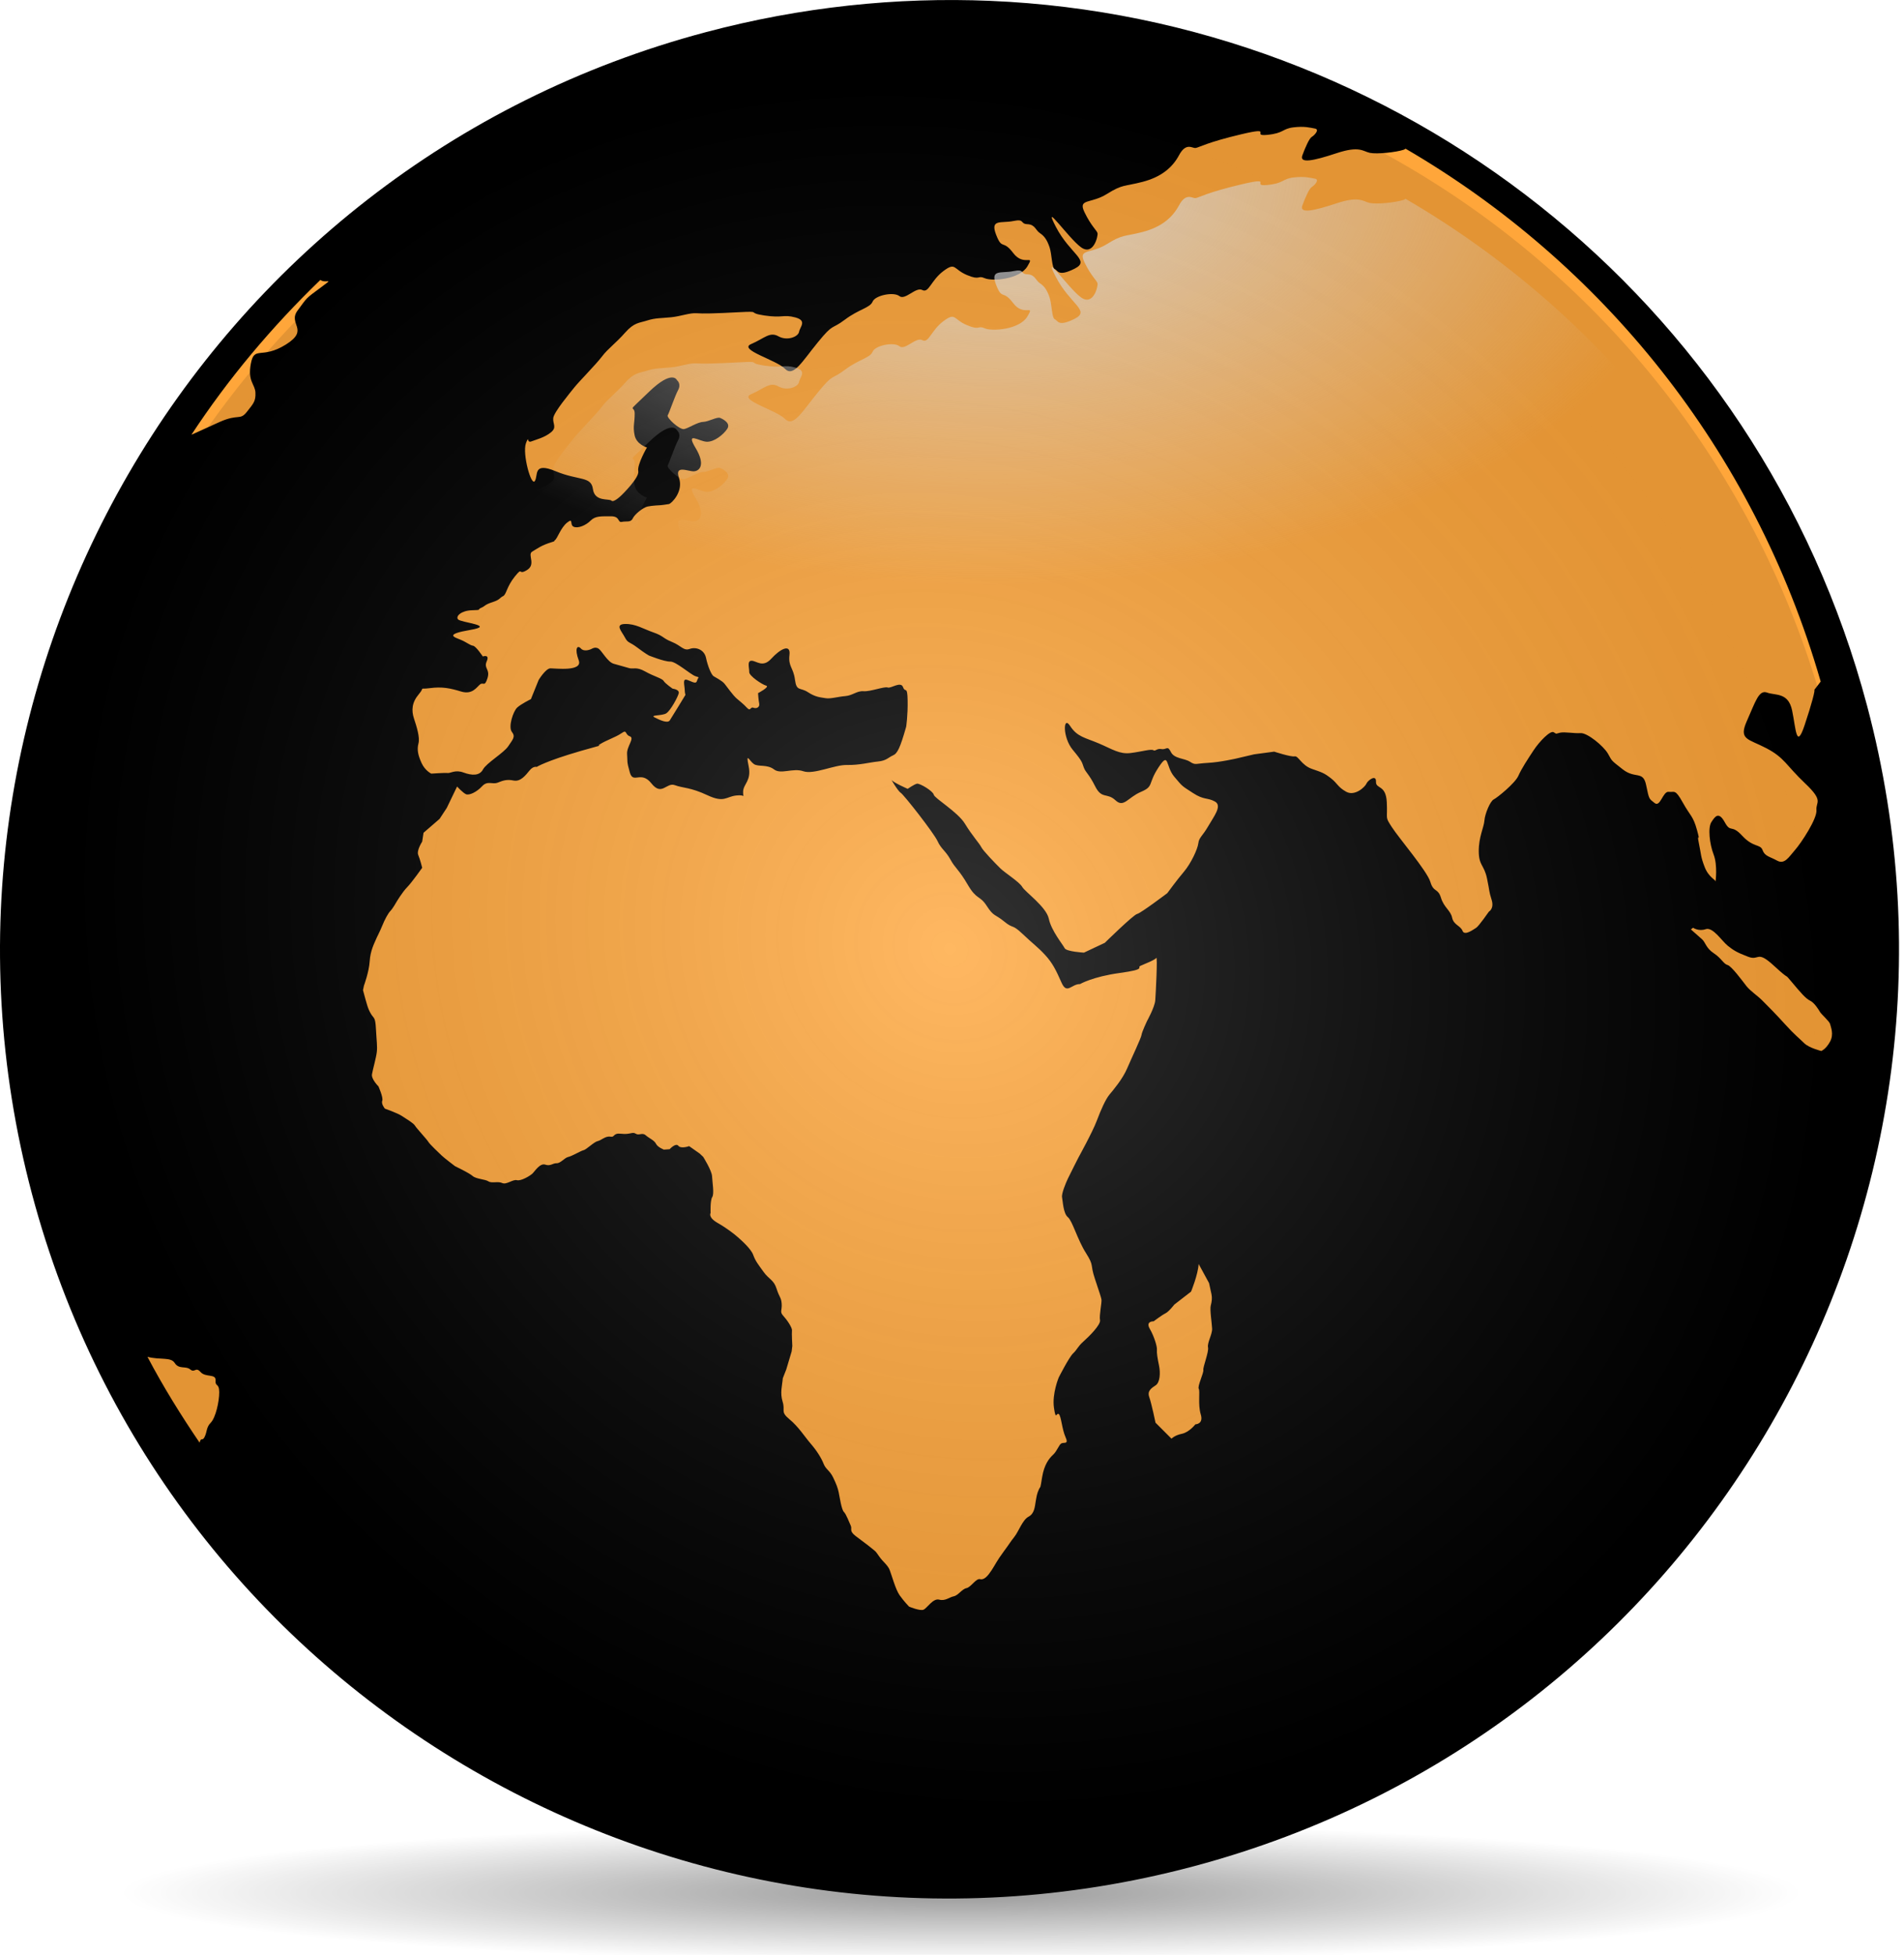 <svg width="114" height="117" xmlns="http://www.w3.org/2000/svg" xmlns:xlink="http://www.w3.org/1999/xlink">
 <defs>
  <linearGradient id="imagebot_22">
   <stop id="imagebot_27"/>
   <stop stop-opacity="0" offset="1" id="imagebot_26"/>
  </linearGradient>
  <linearGradient id="imagebot_21">
   <stop stop-opacity="0.872" stop-color="#eee" id="imagebot_25"/>
   <stop stop-opacity="0" stop-color="#eee" offset="1" id="imagebot_24"/>
  </linearGradient>
  <filter id="imagebot_16" color-interpolation-filters="sRGB" height="2.152" width="1.095" y="-0.576" x="-0.048">
   <feGaussianBlur stdDeviation="1.999" id="imagebot_23"/>
  </filter>
  <radialGradient gradientTransform="matrix(1, 0, 0, 0.083, -3.49, 103.478)" gradientUnits="userSpaceOnUse" xlink:href="#imagebot_22" id="imagebot_15" r="50.25" cy="118.2" cx="61.03"/>
  <radialGradient gradientTransform="matrix(-6.0082e-08, -0.479, 0.835, 0, 8.857, 62.826)" gradientUnits="userSpaceOnUse" xlink:href="#imagebot_21" id="imagebot_11" r="51.09" cy="60.37" cx="109.07"/>
  <linearGradient id="imagebot_18">
   <stop stop-color="#fff" id="imagebot_20"/>
   <stop stop-opacity="0.551" offset="1" id="imagebot_19"/>
  </linearGradient>
  <radialGradient gradientTransform="matrix(-0.68, 0.819, -0.885, -0.734, 107.662, -22.079)" gradientUnits="userSpaceOnUse" xlink:href="#imagebot_18" id="imagebot_10" r="47.23" cy="-9.828" cx="87.49"/>
 </defs>
 <g display="inline">
  <title>Layer 1</title>
  <path filter="url(#imagebot_16)" fill="url(#imagebot_15)" opacity="0.634" id="imagebot_1" d="M107.784,113.28 A50.245,4.167 0 0,1 7.294,113.28 A50.245,4.167 0 1,1 107.784,113.28 z"/>
 </g>
 <g display="inline">
  <title>Layer 2</title>
  <path fill="#000000" id="imagebot_2" d="M59.289,0.051 C53.7,-0.184 47.955,0.412 42.258,1.926 C11.888,9.997 -6.125,41.211 1.914,71.457 C9.953,101.703 41.078,119.778 71.445,111.707 C101.812,103.636 119.828,72.484 111.789,42.238 C105.258,17.664 83.523,1.07 59.289,0.051 z"/>
 </g>
 <g display="none">
  <title>Layer 3</title>
  <path fill="#000000" id="imagebot_3" d="M109.325,40.884 A54.295,54.295 0 1,1 4.378,68.777 A54.295,54.295 0 1,1 109.325,40.884 z"/>
 </g>
 <g display="inline">
  <title>Layer 5</title>
  <path fill="#ffa63a" id="imagebot_5" d="M19.182,16.754 C16.275,19.562 13.665,22.664 11.462,26.019 C11.911,25.827 12.474,25.554 13.172,25.246 C14.278,24.757 14.362,25.177 14.772,24.661 C15.182,24.145 15.314,24.014 15.294,23.501 C15.273,22.988 14.814,22.831 15.021,21.754 C15.228,20.676 15.664,21.528 17.114,20.623 C18.564,19.718 17.212,19.401 17.818,18.585 C18.424,17.769 18.262,17.906 19.234,17.187 C20.053,16.58 19.507,16.996 19.182,16.754 L19.182,16.754 z M71.049,8.81 C70.912,8.859 70.754,8.99 70.599,9.281 C70.186,10.056 69.498,10.6 68.408,10.885 C67.318,11.169 67.237,11.009 66.271,11.612 C65.305,12.215 64.529,11.866 64.933,12.702 C65.336,13.538 65.68,13.797 65.715,13.963 C65.749,14.128 65.468,15.335 64.725,14.8 C63.98,14.265 62.355,11.913 63.217,13.573 C64.08,15.233 65.321,15.593 64.332,16.086 C63.343,16.579 63.346,16.186 63.157,16.11 C62.97,16.035 62.986,15.22 62.839,14.791 C62.692,14.362 62.531,14.128 62.265,13.954 C61.999,13.779 61.98,13.437 61.516,13.418 C61.053,13.4 61.384,13.08 60.668,13.229 C59.952,13.378 59.268,13.087 59.64,14.045 C60.011,15.002 60.031,14.3 60.666,15.145 C61.302,15.99 61.985,15.153 61.516,15.94 C61.048,16.727 59.403,16.847 58.96,16.651 C58.517,16.456 58.707,16.805 57.887,16.458 C57.068,16.111 57.231,15.666 56.484,16.224 C55.738,16.782 55.61,17.565 55.222,17.358 C54.834,17.151 54.194,17.995 53.85,17.722 C53.506,17.449 52.398,17.676 52.246,18.053 C52.094,18.429 51.431,18.497 50.586,19.133 C49.741,19.768 49.929,19.311 48.967,20.488 C48.005,21.666 47.504,22.593 46.993,22.067 C46.481,21.541 44.181,20.93 44.973,20.592 C45.765,20.255 46.084,19.833 46.605,20.127 C47.126,20.421 47.791,20.16 47.843,19.861 C47.896,19.563 48.343,19.19 47.613,18.997 C46.883,18.804 46.89,19.05 45.763,18.882 C44.636,18.714 45.69,18.611 44.212,18.688 C42.733,18.766 42.114,18.777 41.706,18.748 C41.297,18.718 40.767,18.927 40.205,18.987 C39.642,19.046 39.241,19.022 38.756,19.18 C38.272,19.338 37.978,19.285 37.42,19.918 C36.862,20.552 36.402,20.861 36.042,21.338 C35.681,21.815 34.666,22.837 34.393,23.181 C34.12,23.525 33.167,24.664 33.126,25.018 C33.084,25.372 33.369,25.576 32.974,25.888 C32.579,26.2 32.126,26.298 31.807,26.422 C31.647,26.484 31.623,26.346 31.61,26.283 C31.598,26.294 31.554,26.345 31.487,26.539 C31.271,27.159 31.803,29.124 32.022,28.791 C32.24,28.458 31.886,27.629 33.27,28.204 C34.654,28.778 35.396,28.488 35.501,29.271 C35.606,30.053 36.467,29.823 36.611,29.965 C36.755,30.107 37.249,29.604 37.249,29.604 C37.249,29.604 38.296,28.583 38.216,28.198 C38.136,27.812 38.734,26.783 38.734,26.783 C38.734,26.783 38.112,26.604 37.997,26.053 C37.883,25.503 38.005,25.318 38.001,24.744 C37.996,24.17 37.407,24.858 38.842,23.467 C40.277,22.076 40.538,22.761 40.538,22.761 C40.538,22.761 40.806,22.963 40.599,23.351 C40.392,23.739 40.065,24.724 39.978,24.857 C39.89,24.99 40.688,25.738 40.963,25.68 C41.238,25.623 41.752,25.266 42.094,25.252 C42.436,25.238 42.927,24.937 43.115,25.012 C43.304,25.088 43.762,25.332 43.544,25.665 C43.326,25.997 42.776,26.457 42.313,26.439 C41.849,26.42 41.03,25.786 41.645,26.808 C42.26,27.829 41.881,28.195 41.539,28.208 C41.197,28.222 40.372,27.8 40.654,28.603 C40.936,29.406 40.214,30.134 40.049,30.169 C39.883,30.203 39.556,30.236 39.556,30.236 C39.556,30.236 39.054,30.257 38.779,30.315 C38.503,30.372 38.003,30.776 37.884,31.031 C37.764,31.286 37.511,31.178 37.236,31.235 C36.961,31.293 37.147,30.896 36.572,30.901 C35.999,30.905 35.649,30.869 35.364,31.158 C35.079,31.447 34.599,31.644 34.344,31.525 C34.09,31.406 34.354,30.964 33.959,31.276 C33.564,31.588 33.373,32.245 33.219,32.335 C33.2,32.346 33.195,32.369 33.197,32.373 C33.173,32.381 33.238,32.388 33.056,32.442 C32.406,32.635 32.175,32.835 31.867,33.013 C31.559,33.193 32.114,33.772 31.554,34.118 C30.994,34.464 31.33,33.881 30.826,34.503 C30.324,35.125 30.327,35.58 30.118,35.681 C29.909,35.782 29.964,35.884 29.48,36.042 C28.995,36.2 29.068,36.269 28.804,36.381 C28.54,36.493 28.896,36.508 28.267,36.524 C27.638,36.54 27.266,36.87 27.422,37.068 C27.578,37.265 29.719,37.434 28.165,37.7 C26.611,37.966 27.176,38.126 27.552,38.278 C27.929,38.429 28.144,38.627 28.321,38.648 C28.498,38.669 28.907,39.291 28.907,39.291 C28.907,39.291 29.338,39.136 29.143,39.579 C28.948,40.022 29.36,40.035 29.188,40.588 C29.016,41.142 28.942,40.806 28.744,40.962 C28.547,41.117 28.289,41.594 27.613,41.39 C26.939,41.185 26.468,41.091 25.74,41.186 C25.012,41.279 25.487,41.066 25.072,41.555 C24.656,42.044 24.628,42.519 24.786,43.003 C24.945,43.487 25.152,44.131 25.055,44.496 C24.959,44.861 25.024,45.187 25.237,45.66 C25.451,46.133 25.823,46.303 25.823,46.303 C25.823,46.303 26.626,46.245 26.803,46.266 C26.979,46.286 27.255,46.053 27.753,46.237 C28.251,46.421 28.711,46.443 28.917,46.055 C29.124,45.667 30.168,45.062 30.431,44.663 C30.692,44.264 30.884,44.103 30.65,43.807 C30.416,43.511 30.724,42.573 30.965,42.35 C31.206,42.128 31.788,41.844 31.788,41.844 L32.25,40.7 C32.25,40.7 32.671,40.003 32.958,40.001 C33.245,39.999 34.909,40.213 34.65,39.52 C34.391,38.826 34.559,38.573 34.782,38.815 C35.004,39.056 35.425,38.835 35.425,38.835 C35.425,38.835 35.637,38.69 35.837,38.821 C36.036,38.952 36.383,39.632 36.748,39.728 C37.113,39.825 37.436,39.927 37.68,39.991 C37.923,40.056 38.104,39.893 38.626,40.187 C39.146,40.481 39.645,40.6 39.734,40.754 C39.824,40.908 40.272,41.218 40.272,41.218 C40.272,41.218 40.7,41.261 40.636,41.504 C40.571,41.747 40.15,42.523 39.897,42.69 C39.645,42.857 38.876,42.776 39.197,42.94 C39.519,43.103 39.975,43.313 40.105,43.113 C40.237,42.914 41.041,41.588 41.041,41.588 C41.032,41.562 41.006,41.483 40.999,41.312 C40.986,40.97 40.845,40.588 41.155,40.696 C41.465,40.804 41.675,40.975 41.739,40.732 C41.803,40.489 41.948,40.579 41.638,40.471 C41.328,40.363 40.471,39.582 40.128,39.596 C39.786,39.609 38.851,39.233 38.851,39.233 C38.851,39.233 38.625,39.11 38.148,38.75 C37.67,38.389 37.604,38.51 37.413,38.147 C37.223,37.784 36.794,37.362 37.424,37.346 C38.053,37.33 38.502,37.636 39.122,37.852 C39.742,38.068 39.666,38.192 40.231,38.42 C40.795,38.647 40.926,38.973 41.299,38.838 C41.673,38.703 42.17,38.881 42.273,39.377 C42.376,39.873 42.59,40.383 42.723,40.47 C42.856,40.558 43.232,40.735 43.388,40.932 C43.544,41.129 43.886,41.611 44.097,41.797 C44.308,41.983 44.504,42.123 44.726,42.364 C44.949,42.605 44.92,42.282 45.108,42.358 C45.296,42.434 45.502,42.327 45.456,42.106 C45.41,41.886 45.387,41.486 45.387,41.486 C45.387,41.486 46.117,41.102 45.874,41.038 C45.631,40.973 44.85,40.454 44.859,40.222 C44.869,39.99 44.712,39.548 44.999,39.546 C45.286,39.544 45.665,39.991 46.179,39.424 C46.694,38.857 47.352,38.491 47.269,39.199 C47.186,39.905 47.504,39.947 47.597,40.675 C47.691,41.403 47.906,41.121 48.372,41.427 C48.837,41.733 49.126,41.733 49.425,41.786 C49.723,41.839 50.153,41.7 50.605,41.663 C51.057,41.627 51.3,41.34 51.708,41.37 C52.117,41.4 52.961,41.071 53.149,41.147 C53.337,41.223 53.934,40.752 54.069,41.126 C54.205,41.5 54.325,40.999 54.343,41.915 C54.361,42.831 54.254,43.503 54.254,43.503 C53.889,44.786 53.728,45.1 53.464,45.213 C53.2,45.325 53.078,45.53 52.571,45.578 C52.064,45.626 51.462,45.801 50.711,45.785 C49.96,45.768 48.717,46.376 48.097,46.16 C47.478,45.944 46.756,46.368 46.345,46.051 C45.934,45.734 45.409,45.907 45.143,45.733 C44.877,45.558 44.639,44.968 44.823,45.85 C45.006,46.731 44.512,46.91 44.494,47.373 C44.475,47.837 44.696,47.541 44.078,47.612 C43.461,47.682 43.368,48.07 42.349,47.592 C41.33,47.114 40.9,47.176 40.402,46.992 C39.904,46.809 39.625,47.676 39.002,46.886 C38.377,46.096 37.916,46.944 37.712,46.239 C37.508,45.534 37.583,45.586 37.546,45.134 C37.51,44.682 38.02,44.177 37.71,44.069 C37.4,43.961 37.565,43.636 37.214,43.882 C36.862,44.127 36.328,44.288 35.921,44.544 C35.515,44.802 36.897,44.331 34.782,44.943 C32.668,45.555 32.133,45.903 32.133,45.903 C32.133,45.903 31.939,45.833 31.709,46.111 C31.48,46.389 31.173,46.801 30.753,46.716 C30.333,46.631 30.116,46.719 29.797,46.843 C29.478,46.967 29.193,46.703 28.865,47.058 C28.536,47.414 28.095,47.612 27.907,47.537 C27.717,47.459 27.368,47.073 27.368,47.073 L26.751,48.354 L26.319,49.012 L25.359,49.842 L25.277,50.374 C25.277,50.374 24.929,50.907 25.042,51.171 C25.154,51.435 25.278,51.938 25.278,51.938 C25.278,51.938 24.659,52.815 24.375,53.104 C24.09,53.393 23.744,53.974 23.744,53.974 C23.744,53.974 23.52,54.373 23.378,54.518 C23.235,54.662 23.034,55.039 22.882,55.416 C22.73,55.792 22.574,56.064 22.498,56.252 C22.422,56.44 22.174,56.889 22.135,57.529 C22.096,58.17 21.79,58.994 21.79,58.994 L21.734,59.264 C21.985,60.189 22.025,60.363 22.204,60.671 C22.383,60.979 22.471,60.84 22.509,61.58 C22.548,62.319 22.601,62.617 22.56,62.971 C22.518,63.324 22.325,63.993 22.273,64.292 C22.22,64.59 22.658,65.019 22.658,65.019 C22.658,65.019 22.963,65.696 22.887,65.884 C22.812,66.073 23.044,66.353 23.044,66.353 C23.044,66.353 23.787,66.613 24.053,66.787 C24.319,66.962 24.758,67.22 24.848,67.374 C24.937,67.528 25.558,68.189 25.648,68.343 C25.737,68.496 26.293,69.011 26.438,69.154 C26.582,69.297 27.248,69.8 27.248,69.8 C27.248,69.8 28.085,70.198 28.297,70.384 C28.508,70.57 29.045,70.576 29.244,70.706 C29.444,70.837 29.814,70.686 30.069,70.806 C30.324,70.926 30.706,70.572 30.95,70.636 C31.193,70.701 31.752,70.37 31.894,70.226 C32.036,70.081 32.339,69.598 32.649,69.706 C32.959,69.813 33.097,69.612 33.329,69.621 C33.561,69.63 33.806,69.29 34.027,69.244 C34.247,69.198 34.776,68.876 34.941,68.841 C35.107,68.807 35.566,68.343 35.786,68.297 C36.006,68.252 36.247,67.979 36.546,68.032 C36.844,68.084 36.671,67.796 37.202,67.857 C37.732,67.919 37.862,67.722 38.062,67.852 C38.262,67.983 38.451,67.762 38.662,67.948 C38.873,68.134 39.175,68.246 39.276,68.455 C39.376,68.665 39.752,68.807 39.752,68.807 L40.096,68.78 C40.096,68.78 40.461,68.38 40.617,68.578 C40.773,68.775 41.261,68.598 41.261,68.598 L41.888,69.038 L42.101,69.237 C42.101,69.237 42.621,70.062 42.634,70.404 C42.648,70.746 42.776,71.446 42.645,71.646 C42.514,71.845 42.547,72.597 42.547,72.597 C42.547,72.597 42.372,72.852 42.96,73.19 C43.548,73.528 43.966,73.862 44.177,74.047 C44.389,74.234 44.964,74.737 45.099,75.111 C45.234,75.485 45.396,75.677 45.72,76.127 C46.043,76.577 46.328,76.594 46.498,77.133 C46.668,77.673 46.778,77.645 46.803,78.042 C46.828,78.439 46.673,78.51 46.896,78.751 C47.118,78.993 47.438,79.457 47.418,79.634 C47.397,79.811 47.439,80.554 47.439,80.554 L47.399,80.884 L47.078,81.959 L46.869,82.493 C46.839,82.902 46.69,83.361 46.86,83.9 C47.029,84.44 46.709,84.483 47.264,84.942 C47.82,85.401 48.172,85.981 48.551,86.419 C48.93,86.858 49.193,87.301 49.317,87.62 C49.441,87.939 49.681,88.01 49.883,88.427 C50.084,88.846 50.16,89.052 50.218,89.328 C50.275,89.603 50.382,90.349 50.527,90.491 C50.671,90.633 50.835,91.099 50.935,91.308 C51.036,91.517 50.818,91.615 51.229,91.932 C51.64,92.249 51.913,92.436 52.19,92.666 C52.468,92.896 52.393,92.802 52.639,93.153 C52.884,93.504 53.148,93.656 53.272,93.975 C53.396,94.294 53.617,95.126 53.863,95.477 C54.109,95.828 54.427,96.157 54.427,96.157 C54.427,96.157 55.096,96.44 55.305,96.339 C55.514,96.238 55.867,95.645 56.232,95.741 C56.597,95.838 56.829,95.599 57.104,95.541 C57.38,95.484 57.592,95.109 57.868,95.051 C58.143,94.994 58.439,94.451 58.683,94.516 C58.926,94.58 59.153,94.314 59.371,93.981 C59.589,93.649 59.691,93.407 60.095,92.863 C60.499,92.319 60.453,92.338 60.726,91.993 C60.999,91.649 61.221,90.966 61.583,90.776 C61.946,90.586 61.958,90.163 62.011,89.864 C62.064,89.566 62.083,89.398 62.203,89.143 C62.322,88.888 62.267,89.196 62.394,88.422 C62.521,87.648 62.814,87.288 63.055,87.065 C63.296,86.843 63.393,86.482 63.546,86.392 C63.7,86.302 64.008,86.48 63.795,86.007 C63.582,85.534 63.545,84.785 63.401,84.643 C63.256,84.5 63.22,85.082 63.103,84.243 C62.987,83.406 63.391,82.443 63.391,82.443 C63.391,82.443 64.011,81.224 64.252,81.001 C64.493,80.779 64.523,80.597 64.863,80.296 C65.202,79.996 65.919,79.285 65.862,79.009 C65.804,78.734 65.982,77.939 65.948,77.773 C65.914,77.608 65.86,77.451 65.556,76.537 C65.25,75.624 65.53,75.801 65.016,74.989 C64.502,74.176 64.214,73.079 63.937,72.85 C63.659,72.62 63.636,71.885 63.59,71.665 C63.544,71.445 63.814,70.807 63.933,70.552 C64.052,70.297 64.58,69.263 64.58,69.263 C64.58,69.263 65.403,67.778 65.663,67.092 C65.922,66.405 66.196,65.794 66.425,65.517 C66.655,65.239 67.209,64.591 67.48,63.96 C67.751,63.329 68.327,62.119 68.348,61.941 C68.368,61.765 68.672,61.121 68.672,61.121 C68.672,61.121 69.14,60.28 69.17,59.871 C69.2,59.463 69.317,57.201 69.23,57.334 C69.143,57.467 68.481,57.711 68.272,57.812 C68.063,57.913 68.664,58.012 67.043,58.234 C65.423,58.456 64.666,58.898 64.666,58.898 C64.147,58.891 63.883,59.547 63.557,58.81 C63.232,58.073 63.02,57.638 62.575,57.156 C62.13,56.673 61.861,56.502 61.217,55.889 C60.572,55.276 60.684,55.615 60.129,55.157 C59.573,54.697 59.506,54.88 59.082,54.222 C58.658,53.563 58.485,53.882 57.948,52.959 C57.411,52.035 57.188,51.964 56.908,51.448 C56.628,50.931 56.35,50.817 56.136,50.344 C55.923,49.871 54.131,47.582 53.931,47.451 C53.731,47.32 53.284,46.52 53.373,46.673 C53.463,46.827 54.346,47.213 54.346,47.213 C54.346,47.213 54.738,46.94 54.903,46.905 C55.068,46.871 55.862,47.344 55.908,47.564 C55.954,47.784 57.339,48.588 57.775,49.302 C58.21,50.016 58.653,50.493 58.753,50.702 C58.853,50.911 59.597,51.68 59.887,51.965 C60.176,52.25 61.026,52.775 61.205,53.083 C61.384,53.391 62.648,54.273 62.797,54.99 C62.946,55.706 63.643,56.54 63.744,56.749 C63.845,56.958 64.9,57.017 64.9,57.017 L66.149,56.429 C66.149,56.429 67.863,54.748 68.084,54.702 C68.304,54.656 69.891,53.456 69.891,53.456 C69.891,53.456 70.474,52.657 70.89,52.169 C71.305,51.68 71.706,50.826 71.748,50.472 C71.789,50.119 72.001,50.041 72.339,49.453 C72.676,48.866 73.198,48.224 72.743,47.973 C72.289,47.723 72.091,47.898 71.426,47.462 C70.76,47.025 70.839,47.119 70.304,46.483 C69.769,45.847 70.015,44.937 69.361,45.936 C68.706,46.934 69.104,47.058 68.312,47.395 C67.52,47.732 67.286,48.368 66.786,47.897 C66.285,47.426 65.969,47.85 65.576,47.069 C65.184,46.289 65.017,46.261 64.894,45.942 C64.77,45.623 64.84,45.609 64.227,44.874 C63.614,44.139 63.647,42.788 64.071,43.447 C64.496,44.106 64.965,44.145 65.785,44.492 C66.604,44.839 67.022,45.152 67.694,45.07 C68.367,44.987 68.921,44.813 69.053,44.9 C69.187,44.987 69.248,44.78 69.546,44.833 C69.845,44.886 69.901,44.587 70.103,45.004 C70.305,45.422 70.916,45.375 71.249,45.593 C71.582,45.812 71.581,45.699 72.32,45.66 C73.059,45.621 74.037,45.395 74.037,45.395 L75.088,45.148 L76.291,44.987 C76.291,44.987 77.295,45.315 77.515,45.269 C77.735,45.223 77.924,45.801 78.543,46.017 C79.163,46.233 79.271,46.259 79.682,46.576 C80.093,46.893 80.078,47.092 80.599,47.386 C81.121,47.68 81.736,47.092 81.812,46.904 C81.887,46.715 82.404,46.319 82.386,46.783 C82.367,47.247 82.98,46.934 83.033,48.016 C83.085,49.096 82.907,48.841 83.332,49.5 C83.756,50.159 85.447,52.132 85.64,52.781 C85.833,53.431 86.094,53.135 86.275,53.73 C86.457,54.324 86.852,54.484 86.944,54.924 C87.036,55.365 87.445,55.396 87.569,55.716 C87.694,56.035 88.228,55.621 88.382,55.532 C88.536,55.442 89.146,54.563 89.146,54.563 C89.146,54.563 89.478,54.389 89.308,53.849 C89.138,53.31 89.206,53.408 89.034,52.581 C88.862,51.755 88.546,51.818 88.539,50.957 C88.532,50.096 88.848,49.52 88.878,49.111 C88.908,48.703 89.227,47.947 89.436,47.846 C89.645,47.745 90.716,46.876 90.911,46.432 C91.107,45.99 91.468,45.447 91.817,44.915 C92.166,44.383 92.828,43.696 93.028,43.827 C93.228,43.958 93.142,43.908 93.417,43.851 C93.693,43.794 94.24,43.903 94.637,43.878 C95.035,43.853 96.003,44.642 96.272,45.103 C96.54,45.565 96.406,45.458 97.161,46.048 C97.916,46.638 98.376,46.103 98.56,46.985 C98.743,47.867 98.725,47.789 99.069,48.063 C99.414,48.336 99.559,47.35 99.912,47.392 C100.266,47.434 100.294,47.206 100.753,48.03 C101.211,48.855 101.369,48.816 101.608,49.686 C101.846,50.556 101.567,49.74 101.716,50.456 C101.865,51.172 101.819,51.257 102.066,51.895 C102.314,52.533 102.747,52.654 102.716,52.776 C102.716,52.776 102.85,51.784 102.602,51.146 C102.355,50.508 102.25,49.535 102.468,49.202 C102.686,48.869 102.9,48.542 103.269,49.213 C103.638,49.883 103.646,49.297 104.314,50.021 C104.982,50.744 105.396,50.504 105.531,50.878 C105.666,51.252 105.947,51.259 106.401,51.509 C106.855,51.759 107.104,51.294 107.476,50.872 C107.849,50.449 108.806,48.996 108.758,48.488 C108.71,47.981 109.221,47.965 108.076,46.882 C106.931,45.798 106.86,45.36 105.763,44.784 C104.666,44.207 104.083,44.288 104.594,43.147 C105.103,42.006 105.305,41.269 105.803,41.453 C106.301,41.637 107.071,41.421 107.301,42.523 C107.53,43.625 107.551,44.893 108.047,43.41 C108.481,42.113 108.696,41.281 108.629,41.277 C108.553,41.401 109.011,40.792 109.011,40.792 C104.995,26.846 95.838,15.7 84.16,8.901 C84.124,8.916 84.081,8.951 84.049,8.962 C83.565,9.12 82.444,9.234 82.023,9.149 C81.603,9.064 81.417,8.708 80.018,9.171 C78.62,9.635 77.794,9.797 77.977,9.299 C78.161,8.801 78.391,8.28 78.545,8.19 C78.699,8.101 79.03,7.747 78.732,7.694 C78.434,7.641 78.109,7.541 77.436,7.623 C76.763,7.706 76.878,7.977 75.864,8.073 C74.85,8.169 76.349,7.557 74.322,8.036 C72.295,8.515 71.823,8.809 71.603,8.854 C71.465,8.883 71.276,8.729 71.049,8.81 z M101.372,55.526 L101.239,55.626 C101.239,55.626 101.695,56.029 101.906,56.215 C102.117,56.4 102.141,56.744 102.607,57.05 C103.073,57.355 103.19,57.691 103.433,57.756 C103.676,57.82 104.333,58.722 104.567,59.019 C104.801,59.315 105.203,59.573 105.492,59.858 C105.781,60.143 106.383,60.752 106.906,61.334 C107.429,61.914 107.74,62.155 108.03,62.44 C108.319,62.724 109.047,62.903 109.047,62.903 C109.047,62.903 109.319,62.804 109.57,62.349 C109.82,61.895 109.611,61.459 109.577,61.294 C109.542,61.129 109.056,60.716 108.967,60.562 C108.878,60.408 108.628,60.01 108.374,59.89 C108.119,59.77 107.814,59.413 107.28,58.776 C106.745,58.141 107.293,58.797 106.225,57.812 C105.158,56.827 105.362,57.526 104.676,57.266 C103.99,57.006 103.79,56.877 103.446,56.603 C103.101,56.33 102.559,55.466 102.129,55.612 C101.7,55.76 101.372,55.526 101.372,55.526 z M8.829,81.208 C9.772,82.996 10.829,84.697 11.951,86.347 C12.038,85.987 12.109,86.282 12.245,86.013 C12.409,85.692 12.337,85.437 12.621,85.147 C12.906,84.859 13.13,83.896 13.126,83.322 C13.121,82.748 12.876,83.023 12.906,82.614 C12.936,82.205 12.308,82.458 12.008,82.118 C11.707,81.778 11.669,82.193 11.392,81.963 C11.115,81.733 10.715,81.979 10.458,81.573 C10.227,81.206 9.591,81.407 8.829,81.208 z M71.768,75.652 C71.729,76.293 71.314,77.305 71.314,77.305 L70.308,78.083 C70.308,78.083 69.986,78.506 69.777,78.607 C69.568,78.708 69.073,79.082 69.073,79.082 C69.073,79.082 68.572,79.065 68.84,79.527 C69.108,79.988 69.291,80.608 69.27,80.785 C69.25,80.962 69.305,81.3 69.397,81.741 C69.488,82.181 69.45,82.744 69.197,82.911 C68.944,83.079 68.675,83.246 68.811,83.62 C68.946,83.995 69.185,85.149 69.185,85.149 L70.142,86.107 C70.142,86.107 70.325,85.905 70.766,85.814 C71.207,85.722 71.573,85.248 71.573,85.248 C71.573,85.248 72.075,85.246 71.894,84.652 C71.713,84.057 71.864,83.274 71.774,83.12 C71.685,82.966 72.084,82.158 72.049,81.993 C72.015,81.828 72.386,80.918 72.329,80.642 C72.271,80.367 72.587,79.865 72.574,79.524 C72.56,79.181 72.429,78.384 72.493,78.141 C72.558,77.897 72.582,77.679 72.536,77.459 L72.391,76.795 L71.768,75.652 z"/>
 </g>
 <g display="inline">
  <title>Layer 6</title>
  <path fill="url(#imagebot_11)" id="imagebot_6" d="M19.182,19.754 C16.275,22.562 13.665,25.664 11.462,29.019 C11.911,28.827 12.474,28.554 13.172,28.246 C14.278,27.757 14.362,28.177 14.772,27.661 C15.182,27.145 15.314,27.014 15.294,26.501 C15.273,25.988 14.814,25.831 15.021,24.754 C15.228,23.676 15.664,24.528 17.114,23.623 C18.564,22.718 17.212,22.401 17.818,21.585 C18.424,20.769 18.262,20.906 19.234,20.187 C20.053,19.58 19.507,19.996 19.182,19.754 L19.182,19.754 z M71.049,11.81 C70.912,11.859 70.754,11.99 70.599,12.281 C70.186,13.056 69.498,13.6 68.408,13.885 C67.318,14.169 67.237,14.009 66.271,14.612 C65.305,15.215 64.529,14.866 64.933,15.702 C65.336,16.538 65.68,16.797 65.715,16.962 C65.749,17.128 65.468,18.335 64.725,17.8 C63.98,17.265 62.355,14.913 63.217,16.573 C64.08,18.233 65.321,18.593 64.332,19.086 C63.343,19.579 63.346,19.186 63.157,19.11 C62.97,19.035 62.986,18.22 62.839,17.791 C62.692,17.362 62.531,17.128 62.265,16.954 C61.999,16.779 61.98,16.437 61.516,16.419 C61.053,16.4 61.384,16.08 60.668,16.229 C59.952,16.378 59.268,16.087 59.64,17.045 C60.011,18.002 60.031,17.3 60.666,18.145 C61.302,18.99 61.985,18.153 61.516,18.94 C61.048,19.727 59.403,19.847 58.96,19.651 C58.517,19.456 58.707,19.805 57.887,19.458 C57.068,19.111 57.231,18.666 56.484,19.224 C55.738,19.782 55.61,20.565 55.222,20.358 C54.834,20.151 54.194,20.995 53.85,20.722 C53.506,20.449 52.398,20.676 52.246,21.053 C52.094,21.429 51.431,21.497 50.586,22.133 C49.741,22.768 49.929,22.311 48.967,23.488 C48.005,24.666 47.504,25.593 46.993,25.067 C46.481,24.541 44.181,23.93 44.973,23.592 C45.765,23.255 46.084,22.833 46.605,23.127 C47.126,23.421 47.791,23.16 47.843,22.861 C47.896,22.563 48.343,22.19 47.613,21.997 C46.883,21.804 46.89,22.05 45.763,21.882 C44.636,21.714 45.69,21.611 44.212,21.688 C42.733,21.766 42.114,21.777 41.706,21.748 C41.297,21.718 40.767,21.927 40.205,21.987 C39.642,22.046 39.241,22.022 38.756,22.18 C38.272,22.338 37.978,22.285 37.42,22.918 C36.862,23.552 36.402,23.861 36.042,24.338 C35.681,24.815 34.666,25.837 34.393,26.181 C34.12,26.525 33.167,27.664 33.126,28.018 C33.084,28.372 33.369,28.576 32.974,28.888 C32.579,29.2 32.126,29.298 31.807,29.422 C31.647,29.484 31.623,29.346 31.61,29.283 C31.598,29.294 31.554,29.345 31.487,29.539 C31.271,30.159 31.803,32.124 32.022,31.791 C32.24,31.458 31.886,30.629 33.27,31.204 C34.654,31.778 35.396,31.488 35.501,32.271 C35.606,33.053 36.467,32.822 36.611,32.965 C36.755,33.107 37.249,32.604 37.249,32.604 C37.249,32.604 38.296,31.583 38.216,31.198 C38.136,30.812 38.734,29.783 38.734,29.783 C38.734,29.783 38.112,29.604 37.997,29.053 C37.883,28.503 38.005,28.318 38.001,27.744 C37.996,27.17 37.407,27.858 38.842,26.467 C40.277,25.076 40.538,25.761 40.538,25.761 C40.538,25.761 40.806,25.963 40.599,26.351 C40.392,26.739 40.065,27.724 39.978,27.857 C39.89,27.99 40.688,28.738 40.963,28.68 C41.238,28.623 41.752,28.266 42.094,28.252 C42.436,28.238 42.927,27.937 43.115,28.012 C43.304,28.088 43.762,28.332 43.544,28.665 C43.326,28.997 42.776,29.457 42.313,29.439 C41.849,29.42 41.03,28.786 41.645,29.808 C42.26,30.829 41.881,31.195 41.539,31.208 C41.197,31.222 40.372,30.8 40.654,31.603 C40.936,32.406 40.214,33.134 40.049,33.169 C39.883,33.203 39.556,33.236 39.556,33.236 C39.556,33.236 39.054,33.257 38.779,33.315 C38.503,33.372 38.003,33.776 37.884,34.031 C37.764,34.286 37.511,34.178 37.236,34.235 C36.961,34.293 37.147,33.897 36.572,33.901 C35.999,33.905 35.649,33.869 35.364,34.158 C35.079,34.447 34.599,34.644 34.344,34.525 C34.09,34.406 34.354,33.964 33.959,34.276 C33.564,34.588 33.373,35.245 33.219,35.335 C33.2,35.346 33.195,35.369 33.197,35.373 C33.173,35.381 33.238,35.388 33.056,35.442 C32.406,35.635 32.175,35.835 31.867,36.013 C31.559,36.193 32.114,36.772 31.554,37.118 C30.994,37.464 31.33,36.881 30.826,37.503 C30.324,38.125 30.327,38.58 30.118,38.681 C29.909,38.782 29.964,38.884 29.48,39.042 C28.995,39.2 29.068,39.269 28.804,39.381 C28.54,39.493 28.896,39.508 28.267,39.524 C27.638,39.54 27.266,39.87 27.422,40.068 C27.578,40.265 29.719,40.434 28.165,40.7 C26.611,40.966 27.176,41.126 27.552,41.278 C27.929,41.429 28.144,41.627 28.321,41.648 C28.498,41.669 28.907,42.291 28.907,42.291 C28.907,42.291 29.338,42.136 29.143,42.579 C28.948,43.022 29.36,43.035 29.188,43.588 C29.016,44.142 28.942,43.806 28.744,43.962 C28.547,44.117 28.289,44.594 27.613,44.39 C26.939,44.185 26.468,44.091 25.74,44.186 C25.012,44.279 25.487,44.066 25.072,44.555 C24.656,45.044 24.628,45.519 24.786,46.003 C24.945,46.487 25.152,47.131 25.055,47.496 C24.959,47.861 25.024,48.187 25.237,48.66 C25.451,49.133 25.823,49.303 25.823,49.303 C25.823,49.303 26.626,49.245 26.803,49.266 C26.979,49.286 27.255,49.053 27.753,49.237 C28.251,49.421 28.711,49.443 28.917,49.055 C29.124,48.667 30.168,48.062 30.431,47.663 C30.692,47.264 30.884,47.103 30.65,46.807 C30.416,46.511 30.724,45.573 30.965,45.35 C31.206,45.128 31.788,44.844 31.788,44.844 L32.25,43.7 C32.25,43.7 32.671,43.003 32.958,43.001 C33.245,42.999 34.909,43.213 34.65,42.52 C34.391,41.826 34.559,41.573 34.782,41.815 C35.004,42.056 35.425,41.835 35.425,41.835 C35.425,41.835 35.637,41.69 35.837,41.821 C36.036,41.952 36.383,42.632 36.748,42.728 C37.113,42.825 37.436,42.927 37.68,42.991 C37.923,43.056 38.104,42.893 38.626,43.187 C39.146,43.481 39.645,43.6 39.734,43.754 C39.824,43.908 40.272,44.218 40.272,44.218 C40.272,44.218 40.7,44.261 40.636,44.504 C40.571,44.747 40.15,45.523 39.897,45.69 C39.645,45.857 38.876,45.776 39.197,45.94 C39.519,46.103 39.975,46.313 40.105,46.113 C40.237,45.914 41.041,44.588 41.041,44.588 C41.032,44.562 41.006,44.483 40.999,44.312 C40.986,43.97 40.845,43.588 41.155,43.696 C41.465,43.804 41.675,43.975 41.739,43.732 C41.803,43.489 41.948,43.579 41.638,43.471 C41.328,43.363 40.471,42.582 40.128,42.596 C39.786,42.609 38.851,42.233 38.851,42.233 C38.851,42.233 38.625,42.11 38.148,41.75 C37.67,41.389 37.604,41.51 37.413,41.147 C37.223,40.784 36.794,40.362 37.424,40.346 C38.053,40.33 38.502,40.636 39.122,40.852 C39.742,41.068 39.666,41.192 40.231,41.42 C40.795,41.647 40.926,41.973 41.299,41.838 C41.673,41.703 42.17,41.881 42.273,42.377 C42.376,42.873 42.59,43.383 42.723,43.47 C42.856,43.558 43.232,43.735 43.388,43.932 C43.544,44.129 43.886,44.611 44.097,44.797 C44.308,44.983 44.504,45.123 44.726,45.364 C44.949,45.605 44.92,45.282 45.108,45.358 C45.296,45.434 45.502,45.327 45.456,45.106 C45.41,44.886 45.387,44.486 45.387,44.486 C45.387,44.486 46.117,44.102 45.874,44.038 C45.631,43.973 44.85,43.454 44.859,43.222 C44.869,42.99 44.712,42.548 44.999,42.546 C45.286,42.544 45.665,42.991 46.179,42.424 C46.694,41.857 47.352,41.491 47.269,42.199 C47.186,42.905 47.504,42.947 47.597,43.675 C47.691,44.403 47.906,44.121 48.372,44.427 C48.837,44.733 49.126,44.733 49.425,44.786 C49.723,44.839 50.153,44.7 50.605,44.663 C51.057,44.627 51.3,44.34 51.708,44.37 C52.117,44.4 52.961,44.071 53.149,44.147 C53.337,44.223 53.934,43.752 54.069,44.126 C54.205,44.5 54.325,43.999 54.343,44.915 C54.361,45.831 54.254,46.503 54.254,46.503 C53.889,47.786 53.728,48.1 53.464,48.213 C53.2,48.325 53.078,48.53 52.571,48.578 C52.064,48.626 51.462,48.801 50.711,48.785 C49.96,48.768 48.717,49.376 48.097,49.16 C47.478,48.944 46.756,49.368 46.345,49.051 C45.934,48.734 45.409,48.907 45.143,48.733 C44.877,48.558 44.639,47.968 44.823,48.85 C45.006,49.731 44.512,49.91 44.494,50.373 C44.475,50.837 44.696,50.541 44.078,50.612 C43.461,50.682 43.368,51.07 42.349,50.592 C41.33,50.114 40.9,50.176 40.402,49.992 C39.904,49.809 39.625,50.676 39.002,49.886 C38.377,49.096 37.916,49.944 37.712,49.239 C37.508,48.534 37.583,48.586 37.546,48.134 C37.51,47.682 38.02,47.177 37.71,47.069 C37.4,46.961 37.565,46.636 37.214,46.882 C36.862,47.127 36.328,47.288 35.921,47.544 C35.515,47.802 36.897,47.331 34.782,47.943 C32.668,48.555 32.133,48.903 32.133,48.903 C32.133,48.903 31.939,48.833 31.709,49.111 C31.48,49.389 31.173,49.801 30.753,49.716 C30.333,49.631 30.116,49.719 29.797,49.843 C29.478,49.967 29.193,49.703 28.865,50.058 C28.536,50.414 28.095,50.612 27.907,50.537 C27.717,50.459 27.368,50.073 27.368,50.073 L26.751,51.354 L26.319,52.012 L25.359,52.842 L25.277,53.374 C25.277,53.374 24.929,53.907 25.042,54.171 C25.154,54.435 25.278,54.938 25.278,54.938 C25.278,54.938 24.659,55.815 24.375,56.104 C24.09,56.393 23.744,56.974 23.744,56.974 C23.744,56.974 23.52,57.373 23.378,57.518 C23.235,57.662 23.034,58.039 22.882,58.416 C22.73,58.792 22.574,59.064 22.498,59.252 C22.422,59.44 22.174,59.889 22.135,60.529 C22.096,61.17 21.79,61.994 21.79,61.994 L21.734,62.264 C21.985,63.189 22.025,63.363 22.204,63.671 C22.383,63.979 22.471,63.84 22.509,64.58 C22.548,65.319 22.601,65.617 22.56,65.971 C22.518,66.324 22.325,66.993 22.273,67.292 C22.22,67.59 22.658,68.019 22.658,68.019 C22.658,68.019 22.963,68.696 22.887,68.884 C22.812,69.073 23.044,69.353 23.044,69.353 C23.044,69.353 23.787,69.613 24.053,69.787 C24.319,69.962 24.758,70.22 24.848,70.374 C24.937,70.528 25.558,71.189 25.648,71.343 C25.737,71.496 26.293,72.011 26.438,72.154 C26.582,72.297 27.248,72.8 27.248,72.8 C27.248,72.8 28.085,73.198 28.297,73.384 C28.508,73.57 29.045,73.576 29.244,73.706 C29.444,73.837 29.814,73.686 30.069,73.806 C30.324,73.926 30.706,73.572 30.95,73.636 C31.193,73.701 31.752,73.37 31.894,73.226 C32.036,73.081 32.339,72.598 32.649,72.706 C32.959,72.813 33.097,72.612 33.329,72.621 C33.561,72.63 33.806,72.29 34.027,72.244 C34.247,72.198 34.776,71.876 34.941,71.841 C35.107,71.807 35.566,71.343 35.786,71.297 C36.006,71.252 36.247,70.979 36.546,71.032 C36.844,71.084 36.671,70.796 37.202,70.857 C37.732,70.919 37.862,70.722 38.062,70.852 C38.262,70.983 38.451,70.762 38.662,70.948 C38.873,71.134 39.175,71.246 39.276,71.455 C39.376,71.665 39.752,71.807 39.752,71.807 L40.096,71.78 C40.096,71.78 40.461,71.38 40.617,71.578 C40.773,71.775 41.261,71.598 41.261,71.598 L41.888,72.038 L42.101,72.237 C42.101,72.237 42.621,73.062 42.634,73.404 C42.648,73.746 42.776,74.446 42.645,74.646 C42.514,74.845 42.547,75.597 42.547,75.597 C42.547,75.597 42.372,75.852 42.96,76.19 C43.548,76.528 43.966,76.862 44.177,77.047 C44.389,77.234 44.964,77.737 45.099,78.111 C45.234,78.485 45.396,78.677 45.72,79.127 C46.043,79.577 46.328,79.594 46.498,80.133 C46.668,80.673 46.778,80.645 46.803,81.042 C46.828,81.439 46.673,81.51 46.896,81.751 C47.118,81.993 47.438,82.457 47.418,82.634 C47.397,82.811 47.439,83.554 47.439,83.554 L47.399,83.884 L47.078,84.959 L46.869,85.493 C46.839,85.902 46.69,86.361 46.86,86.9 C47.029,87.44 46.709,87.483 47.264,87.942 C47.82,88.401 48.172,88.981 48.551,89.419 C48.93,89.858 49.193,90.301 49.317,90.62 C49.441,90.939 49.681,91.01 49.883,91.427 C50.084,91.846 50.16,92.052 50.218,92.328 C50.275,92.603 50.382,93.349 50.527,93.491 C50.671,93.633 50.835,94.099 50.935,94.308 C51.036,94.517 50.818,94.615 51.229,94.932 C51.64,95.249 51.913,95.436 52.19,95.666 C52.468,95.896 52.393,95.802 52.639,96.153 C52.884,96.504 53.148,96.656 53.272,96.975 C53.396,97.294 53.617,98.126 53.863,98.477 C54.109,98.828 54.427,99.157 54.427,99.157 C54.427,99.157 55.096,99.44 55.305,99.339 C55.514,99.238 55.867,98.645 56.232,98.741 C56.597,98.838 56.829,98.599 57.104,98.541 C57.38,98.484 57.592,98.109 57.868,98.051 C58.143,97.994 58.439,97.451 58.683,97.516 C58.926,97.58 59.153,97.314 59.371,96.981 C59.589,96.649 59.691,96.407 60.095,95.863 C60.499,95.319 60.453,95.338 60.726,94.993 C60.999,94.649 61.221,93.966 61.583,93.776 C61.946,93.586 61.958,93.163 62.011,92.864 C62.064,92.566 62.083,92.398 62.203,92.143 C62.322,91.888 62.267,92.196 62.394,91.422 C62.521,90.648 62.814,90.288 63.055,90.065 C63.296,89.843 63.393,89.482 63.546,89.392 C63.7,89.302 64.008,89.48 63.795,89.007 C63.582,88.534 63.545,87.785 63.401,87.643 C63.256,87.5 63.22,88.082 63.103,87.243 C62.987,86.406 63.391,85.443 63.391,85.443 C63.391,85.443 64.011,84.224 64.252,84.001 C64.493,83.779 64.523,83.597 64.863,83.296 C65.202,82.996 65.919,82.285 65.862,82.009 C65.804,81.734 65.982,80.939 65.948,80.773 C65.914,80.608 65.86,80.451 65.556,79.537 C65.25,78.624 65.53,78.801 65.016,77.989 C64.502,77.176 64.214,76.079 63.937,75.85 C63.659,75.62 63.636,74.885 63.59,74.665 C63.544,74.445 63.814,73.807 63.933,73.552 C64.052,73.297 64.58,72.263 64.58,72.263 C64.58,72.263 65.403,70.778 65.663,70.092 C65.922,69.405 66.196,68.794 66.425,68.517 C66.655,68.239 67.209,67.591 67.48,66.96 C67.751,66.329 68.327,65.119 68.348,64.941 C68.368,64.765 68.672,64.121 68.672,64.121 C68.672,64.121 69.14,63.28 69.17,62.871 C69.2,62.463 69.317,60.201 69.23,60.334 C69.143,60.467 68.481,60.711 68.272,60.812 C68.063,60.913 68.664,61.012 67.043,61.234 C65.423,61.456 64.666,61.898 64.666,61.898 C64.147,61.891 63.883,62.547 63.557,61.81 C63.232,61.073 63.02,60.638 62.575,60.156 C62.13,59.673 61.861,59.502 61.217,58.889 C60.572,58.276 60.684,58.615 60.129,58.157 C59.573,57.697 59.506,57.88 59.082,57.222 C58.658,56.563 58.485,56.882 57.948,55.959 C57.411,55.035 57.188,54.964 56.908,54.448 C56.628,53.931 56.35,53.817 56.136,53.344 C55.923,52.871 54.131,50.582 53.931,50.451 C53.731,50.32 53.284,49.52 53.373,49.673 C53.463,49.827 54.346,50.213 54.346,50.213 C54.346,50.213 54.738,49.94 54.903,49.905 C55.068,49.871 55.862,50.344 55.908,50.564 C55.954,50.784 57.339,51.588 57.775,52.302 C58.21,53.016 58.653,53.493 58.753,53.702 C58.853,53.911 59.597,54.68 59.887,54.965 C60.176,55.25 61.026,55.775 61.205,56.083 C61.384,56.391 62.648,57.273 62.797,57.99 C62.946,58.706 63.643,59.54 63.744,59.749 C63.845,59.958 64.9,60.017 64.9,60.017 L66.149,59.429 C66.149,59.429 67.863,57.748 68.084,57.702 C68.304,57.656 69.891,56.456 69.891,56.456 C69.891,56.456 70.474,55.657 70.89,55.169 C71.305,54.68 71.706,53.826 71.748,53.472 C71.789,53.119 72.001,53.041 72.339,52.453 C72.676,51.866 73.198,51.224 72.743,50.973 C72.289,50.723 72.091,50.898 71.426,50.462 C70.76,50.025 70.839,50.119 70.304,49.483 C69.769,48.847 70.015,47.937 69.361,48.936 C68.706,49.934 69.104,50.058 68.312,50.395 C67.52,50.732 67.286,51.368 66.786,50.897 C66.285,50.426 65.969,50.85 65.576,50.069 C65.184,49.289 65.017,49.261 64.894,48.942 C64.77,48.623 64.84,48.609 64.227,47.874 C63.614,47.139 63.647,45.788 64.071,46.447 C64.496,47.106 64.965,47.145 65.785,47.492 C66.604,47.839 67.022,48.152 67.694,48.07 C68.367,47.987 68.921,47.813 69.053,47.9 C69.187,47.987 69.248,47.78 69.546,47.833 C69.845,47.886 69.901,47.587 70.103,48.004 C70.305,48.422 70.916,48.375 71.249,48.593 C71.582,48.812 71.581,48.699 72.32,48.66 C73.059,48.621 74.037,48.395 74.037,48.395 L75.088,48.148 L76.291,47.987 C76.291,47.987 77.295,48.315 77.515,48.269 C77.735,48.223 77.924,48.801 78.543,49.017 C79.163,49.233 79.271,49.259 79.682,49.576 C80.093,49.893 80.078,50.092 80.599,50.386 C81.121,50.68 81.736,50.092 81.812,49.904 C81.887,49.715 82.404,49.319 82.386,49.783 C82.367,50.247 82.98,49.934 83.033,51.016 C83.085,52.096 82.907,51.841 83.332,52.5 C83.756,53.159 85.447,55.132 85.64,55.781 C85.833,56.431 86.094,56.135 86.275,56.73 C86.457,57.324 86.852,57.484 86.944,57.924 C87.036,58.365 87.445,58.396 87.569,58.716 C87.694,59.035 88.228,58.621 88.382,58.532 C88.536,58.442 89.146,57.563 89.146,57.563 C89.146,57.563 89.478,57.389 89.308,56.849 C89.138,56.31 89.206,56.408 89.034,55.581 C88.862,54.755 88.546,54.818 88.539,53.957 C88.532,53.096 88.848,52.52 88.878,52.111 C88.908,51.703 89.227,50.947 89.436,50.846 C89.645,50.745 90.716,49.876 90.911,49.432 C91.107,48.99 91.468,48.447 91.817,47.915 C92.166,47.383 92.828,46.696 93.028,46.827 C93.228,46.958 93.142,46.908 93.417,46.851 C93.693,46.794 94.24,46.903 94.637,46.878 C95.035,46.853 96.003,47.642 96.272,48.103 C96.54,48.565 96.406,48.458 97.161,49.048 C97.916,49.638 98.376,49.103 98.56,49.985 C98.743,50.867 98.725,50.789 99.069,51.063 C99.414,51.336 99.559,50.35 99.912,50.392 C100.266,50.434 100.294,50.206 100.753,51.03 C101.211,51.855 101.369,51.816 101.608,52.686 C101.846,53.556 101.567,52.74 101.716,53.456 C101.865,54.172 101.819,54.257 102.066,54.895 C102.314,55.533 102.747,55.654 102.716,55.776 C102.716,55.776 102.85,54.784 102.602,54.146 C102.355,53.508 102.25,52.535 102.468,52.202 C102.686,51.869 102.9,51.542 103.269,52.213 C103.638,52.883 103.646,52.297 104.314,53.021 C104.982,53.744 105.396,53.504 105.531,53.878 C105.666,54.252 105.947,54.259 106.401,54.509 C106.855,54.759 107.104,54.294 107.476,53.872 C107.849,53.449 108.806,51.996 108.758,51.488 C108.71,50.981 109.221,50.965 108.076,49.882 C106.931,48.798 106.86,48.36 105.763,47.784 C104.666,47.207 104.083,47.288 104.594,46.147 C105.103,45.006 105.305,44.269 105.803,44.453 C106.301,44.637 107.071,44.421 107.301,45.523 C107.53,46.625 107.551,47.893 108.047,46.41 C108.481,45.113 108.696,44.281 108.629,44.277 C108.553,44.401 109.011,43.792 109.011,43.792 C104.995,29.846 95.838,18.7 84.16,11.901 C84.124,11.916 84.081,11.951 84.049,11.962 C83.565,12.12 82.444,12.234 82.023,12.149 C81.603,12.064 81.417,11.709 80.018,12.171 C78.62,12.635 77.794,12.797 77.977,12.299 C78.161,11.801 78.391,11.28 78.545,11.191 C78.699,11.101 79.03,10.747 78.732,10.694 C78.434,10.641 78.109,10.541 77.436,10.623 C76.763,10.706 76.878,10.977 75.864,11.073 C74.85,11.169 76.349,10.557 74.322,11.036 C72.295,11.515 71.823,11.809 71.603,11.854 C71.465,11.883 71.276,11.729 71.049,11.81 z M101.372,58.526 L101.239,58.626 C101.239,58.626 101.695,59.029 101.906,59.215 C102.117,59.4 102.141,59.744 102.607,60.05 C103.073,60.355 103.19,60.691 103.433,60.756 C103.676,60.82 104.333,61.722 104.567,62.019 C104.801,62.315 105.203,62.573 105.492,62.858 C105.781,63.143 106.383,63.752 106.906,64.334 C107.429,64.914 107.74,65.155 108.03,65.439 C108.319,65.724 109.047,65.903 109.047,65.903 C109.047,65.903 109.319,65.804 109.57,65.349 C109.82,64.895 109.611,64.459 109.577,64.294 C109.542,64.129 109.056,63.716 108.967,63.562 C108.878,63.408 108.628,63.01 108.374,62.89 C108.119,62.77 107.814,62.413 107.28,61.776 C106.745,61.141 107.293,61.797 106.225,60.812 C105.158,59.827 105.362,60.526 104.676,60.266 C103.99,60.006 103.79,59.877 103.446,59.603 C103.101,59.33 102.559,58.466 102.129,58.612 C101.7,58.76 101.372,58.526 101.372,58.526 z M8.829,84.208 C9.772,85.996 10.829,87.697 11.951,89.347 C12.038,88.987 12.109,89.282 12.245,89.013 C12.409,88.692 12.337,88.437 12.621,88.147 C12.906,87.859 13.13,86.896 13.126,86.322 C13.121,85.748 12.876,86.023 12.906,85.614 C12.936,85.205 12.308,85.458 12.008,85.118 C11.707,84.778 11.669,85.193 11.392,84.963 C11.115,84.733 10.715,84.979 10.458,84.573 C10.227,84.206 9.591,84.407 8.829,84.208 z M71.768,78.652 C71.729,79.293 71.314,80.305 71.314,80.305 L70.308,81.083 C70.308,81.083 69.986,81.506 69.777,81.607 C69.568,81.708 69.073,82.082 69.073,82.082 C69.073,82.082 68.572,82.065 68.84,82.527 C69.108,82.988 69.291,83.608 69.27,83.785 C69.25,83.962 69.305,84.3 69.397,84.741 C69.488,85.181 69.45,85.744 69.197,85.911 C68.944,86.079 68.675,86.246 68.811,86.62 C68.946,86.995 69.185,88.149 69.185,88.149 L70.142,89.107 C70.142,89.107 70.325,88.905 70.766,88.814 C71.207,88.722 71.573,88.248 71.573,88.248 C71.573,88.248 72.075,88.246 71.894,87.652 C71.713,87.057 71.864,86.274 71.774,86.12 C71.685,85.966 72.084,85.158 72.049,84.993 C72.015,84.828 72.386,83.918 72.329,83.642 C72.271,83.367 72.587,82.865 72.574,82.524 C72.56,82.181 72.429,81.384 72.493,81.141 C72.558,80.897 72.582,80.679 72.536,80.459 L72.391,79.795 L71.768,78.652 z"/>
 </g>
 <g display="inline">
  <title>Layer 7</title>
  <path fill="url(#imagebot_10)" opacity="0.2" id="imagebot_7" d="M109.325,42.886 A54.295,54.295 0 0,1 4.378,70.778 A54.295,54.295 0 1,1 109.325,42.886 z"/>
 </g>
</svg>